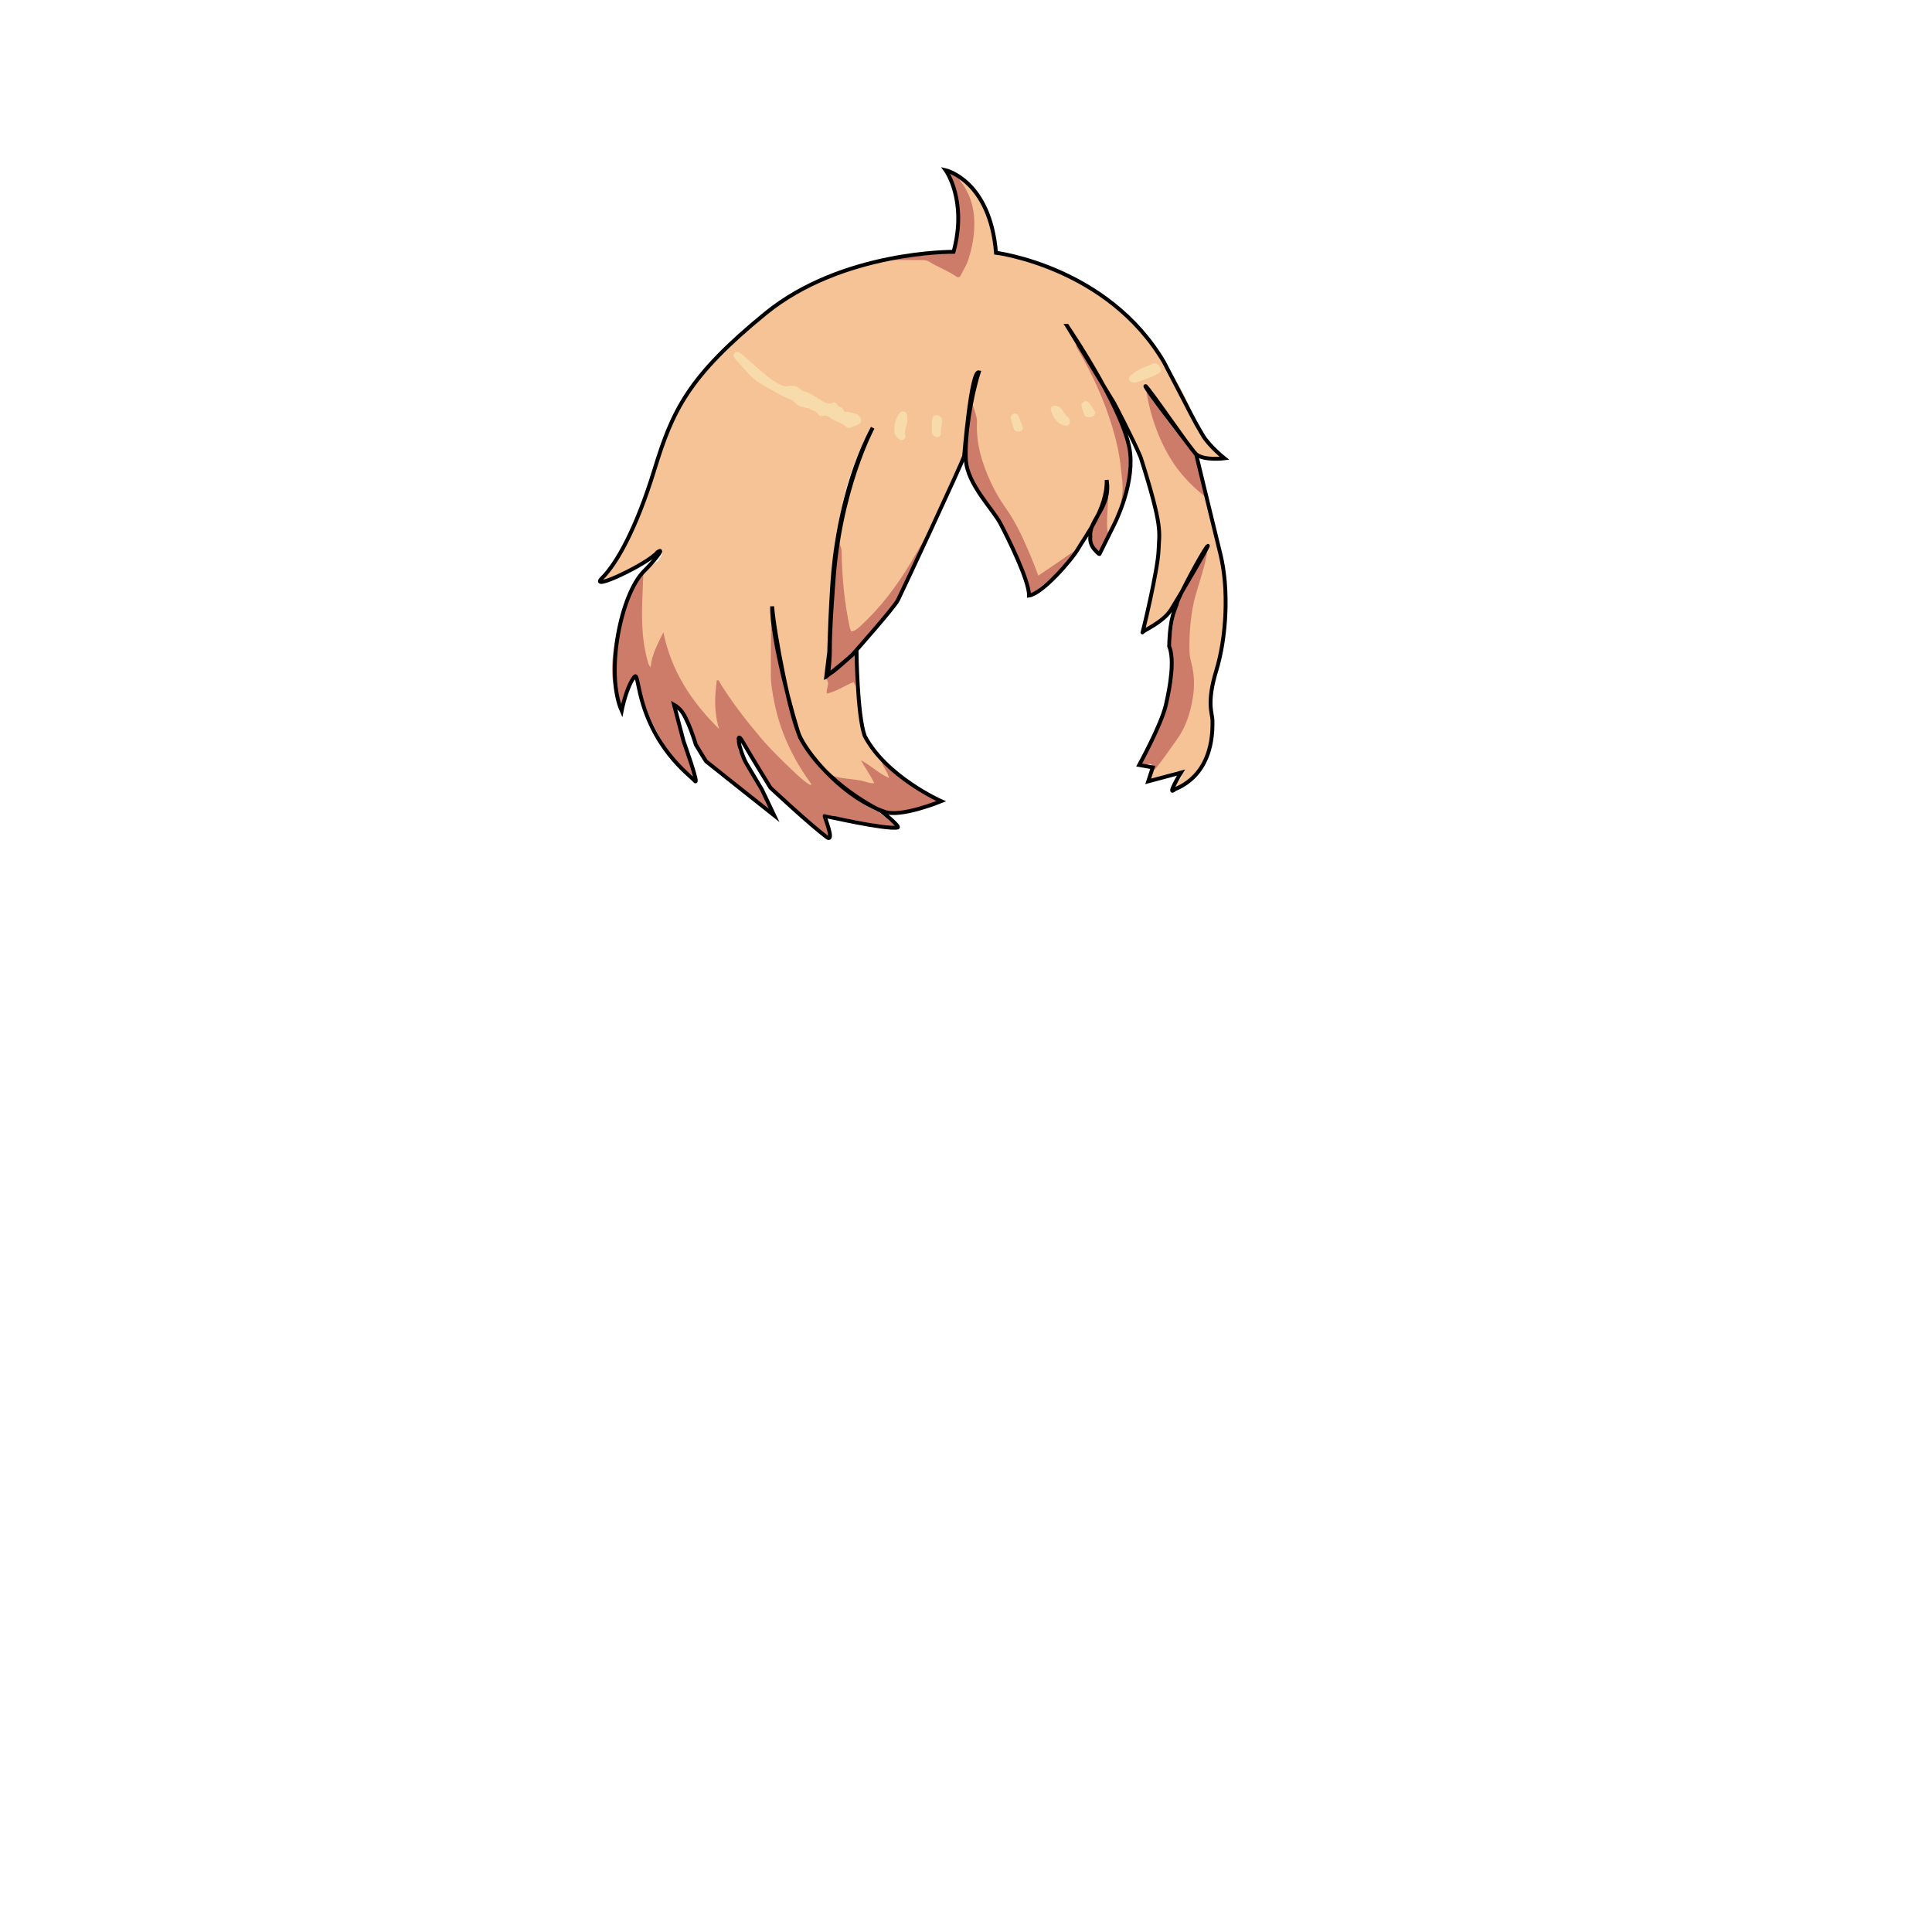 <svg xmlns="http://www.w3.org/2000/svg" id="hair" viewBox="0 0 3000 3000"><path id="cl1" fill="#F6C396" d="M1509.699 630.302c.301-12.399 13.5-51.899 10-52.399-4.102-.5-6.199 1.899-7.102 5.5-1.898 8.1-4 16.199-5.398 24.399-5 28.601-7.4 57.5-7.699 86.5 0 4.698-.301 9.198-2.4 13.601-18.5 40.199-36.898 80.5-55.301 120.699-.799 1.801-1.898 3.5-2.898 5.2-17.398 33.198-34.199 66.8-58 96.3-13.398 16.601-28.602 31.5-43.801 46.398a21.464 21.464 0 0 1-4.801 3.602c-8.899 5.398-14.3 3.301-16.899-6.899-3.5-13.898-5.8-28-7.698-42.199-4-30.301-8.602-59.699-6.699-90.101 1-14.301 5.299-31.9 8.799-45.801 8.4-34 18.601-76.199 33.601-107.899 4.7-9.898 4.802-7.8 11.2-16.7 1-1.398.102-6.198-1.7-3.5-11.198 17-19.601 35.5-26.8 54.5-14.7 38.302-22.2 77.602-28 118.302-4.2 30-8.801 60.398-10.2 90.601-.897 20-1.198 39.899-.897 59.899.3 17.8-1.603 34.898-5.801 52.101-2.199 8.801 1.801 7.399 3.698 13.101 6.2.5 4.603 5.301 4.2 8.801-.801 6.5 2 6.601 6.699 4.5 6.9-3.101 13.5-6.801 20.4-9.899 9.398-4.101 10.801-3.301 12.5 6.801 1.801 14.8 3.698 29.601 5.301 44.398 2.699 24.899 13.5 46.102 29.299 65.2 1.9 2.3 3.701 4.699 5.5 7 4 4.399 7.201 9.5 10.801 14.3 2.5 3.301 4.602 7.301 1.699 10.899-3.199 3.899-7.5 1.7-10.899-.3-9.101-5.5-18.198-11-25.601-18.7 5.801 6 9.9 13.2 13.101 20.801 3 7.199-.5 11.801-8 9.699-20.897-5.899-43.698.399-61.101-14.601-17.1-14-34.799-34.8-43.6-54.899-13.4-30.601-21-64.5-27.802-97.101-7-33.199-13.5-67.899-17.397-101.601-.2-1.699.5-2.399.199-4-.5-3.699 3-3.601-1-3.399-3.9.301-2.302-3.199-2.199.601.1 3.301.6 6.801.897 10.102.5 5.3.399 10.3.899 15.601 1.201 22.8 2.301 45.5 2.5 68.398.4 58.2 18.801 110.801 50.301 159.301 3.602 5.5 8.199 10.5 9 17.5-.199 1.699-1 3.101-2.5 4-5.699 1.699-9.6-1.601-13.398-4.899-39.5-34.101-74.699-72.199-104.899-114.8-7.7-10.801-16-21.2-23.4-32.5-.698 17.898-3.198 35.699 1.5 53.398 1.103 4 3.302 9.2-1.6 11.7-4 2.101-7.5-1.601-10.3-4.5-34.9-36.801-62.603-77.801-76-127.399-.5-1.899-.9-3.899-1.2-6.801-5.8 12.7-11.3 24.602-13.9 37.602-.6 3-1.198 6.601-4.6 7.101-4 .601-5.7-3-6.9-6.101-2.897-7.102-4.6-14.602-5.897-22.2-6.4-36.699-5.603-73.601-2.301-110.5.398-3.898 1.5-7.898 3.801-11.3 7-6.7 15.5-11.399 23.3-17.102 4.2-7.3 5.5-8.398 5.399-11.8-.199-4.101-6-2.899-12.302 1.601-11.1 7.899-22.198 15.899-33.198 24-10.5 7.699-34.068 17.271-50.267 16.771 4.801-5.5 12.867-14.271 17.067-19.671 19.897-25.5 33.199-54.5 43.699-84.8 12.601-36.5 25.801-72.801 38.101-109.301 21.1-62.301 59.3-112.801 106-157.5 66.1-63.199 144.7-103.301 233.3-124.602 3.602-.899 7.102-1.699 10.801-1.699 17.102-2.102 34.301-2.2 51.399-3.602 5.8-.5 11.101 1.602 16.101 4.5 10.699 6.102 22.102 10.9 32.602 17.102 5.3 3.102 8.398 2 11.199-3.102 10.198-18.3 15-38.199 16.698-58.898 2-25.5-2.397-49.602-16.698-71.4-1.699-2.5-3-5.199-2.399-8.399.7-1.601 1.6-2.8 3.6-2.101 31.802 26.801 50 60.7 52.4 102.5.1 1.301 0 2.7.1 4 .5 10.801 1 11.601 11.9 13.301 41.2 6.399 79.899 20.101 116.3 40.301 49.3 27.5 89.8 65 123.5 110.199 24.602 33 44.7 68.5 58.8 107.199 6.302 17.399 19.4 30 31.802 43 3.698 3.801 8.101 6.899 11.198 11.301.5.899 1 1.801 2.2 2.102.2 1.898-.2 3-2.5 2.398-9.3-3.5-19.607.526-28.907-3.176-5.398-2.101-12.491-8.625-16.593-12.525-17.398-16.301-30.1-40.5-43.7-59.899-7.5-10.601-16.198-21.101-23.897-31.5-1.801-2.399.1-4.601-2.2-6.399-2.3-1.699-2.399-2.398-4.8-.301-2.301 2.102 4.6 10.7 6.5 13.399 4.8 8.801 42.397 114.301 77.699 145.601 4.801 4.2 8.801 9 11.5 14.801 10.101 38.301 19.801 76.699 25.698 115.801 4.603 30.801 3.4 61.699-.1 92.601-1.9 16.899-4.2 33.7-8.8 50.101-.801 2.899-1.2 6-2.5 8.601-10.9 21.301-8.9 43.899-6.7 66.5 3.8 39.399-6.3 74.399-32.9 104.301-7.5 8.399-16.397 12.801-28.6 14.399 4.6-6.601 8.3-12.101 12.1-17.5 2-2.801 3.802-5.899 1.302-9.101-2.399-3-6-2.601-9.199-1.399-11.603 4.199-23 8.601-34.603 12.801-2.698 1-5.3 2.5-9.1 2.199 2.3-6.699 5.2-12.399 9.6-17.399 9.603-21 26.2-37.301 37.603-57.101 18.8-32.5 25.3-67.101 18.199-103.601-6.199-31.7-3.399-62.899 1.698-94 2.9-17.899 6.4-35.899 12.9-53 4.3-10.399 8.7-20.899 13-31.3 1-2.5 2-5 2.3-7.602.4-2.801-35.5 67.699-52 89.601-11.8 15.601-25.199 23-36.8 32.899-2.8 3.301-7.4 3.399-10.3 6.601-1 .801-1.9.7-2.7-.199 6.7-26.801 14-53.399 19.6-80.399 3.4-16.601 4.302-33.301 6.4-50.199 3.1-25.301-3-48.199-10-72.301-4.5-15.699-6.2-32.601-12.5-47.601-5.5-13.2-12.101-26.5-15.9-40.399C1739.8 628.5 1673.8 535 1659.5 510.1c-3.301 2.801 12.3 19.899 14.3 21.5 0 0 53.5 106.101 65.899 163.5 5 23 8.301 46.399 6.5 70.101-.601 8.602-2.699 17-4.699 25.301-4.801 14.199-12.5 27-20.602 39.5-5.8-1.199-5.3-5.801-5.601-10.101-1.101-14.399 2.399-27.601 3.5-41.7-1.3-8.199 1.7-29.601 1.399-31.898-.399-3.399-4.899 39.101-28.101 73.898-6.301 11.2-11.399 23.2-18.899 33.801-14.699 15.199-32.5 26.399-50.101 37.801-9.5 6.199-14.101 4.601-18.198-6.301-8.4-22.5-18.602-44.199-29.102-65.699-6.301-13-14.801-24.5-22.699-36.399-14.5-21.899-42.699-32.101-51.102-56.801-7.1-20.699 2.602-50.601 3.4-71.8-.195-6.703 2.106-18.001 4.305-24.501z"/><path id="sd1" fill="#CD7C6A" d="M999 887.9c-.601 26.899-2.9 53.899-1.801 80.8.801 19.7 3.101 39.102 8.601 58.102.899 3 1.2 6.5 4.5 9.101 1.8-19.4 10.602-35.5 19.8-54.101 12.302 60.5 43.5 107.5 86.602 150.3-8.301-26.6-6.899-51.199-3.602-76 3.9 0 4.102 2.9 5.199 4.7 18.4 29.8 39.801 57.398 62.4 84.101 15.5 18.399 32.698 35 50.1 51.6 8.102 7.802 16.4 15.602 26 21.802 2.102.601 3.602.601 2.102-2.199-27.602-37.801-47.199-79.2-56.5-125.2-3-15-5.602-30-5.5-45.398.199-25.2.301-50.5.398-75.7 2.602 16.398 7 32.8 9.701 49.2 5.699 34.5 16 68.398 26.1 101.898 13.9 46.399 41.605 64.954 76.801 105.602 15.102 11 31.102 24.5 48.602 31.3 2.199.801 4.398 1.7 6.199 3.101 9.6 7.602 19 15.5 29.301 23.899-3.102 1.601-5.201.7-7.301.301-31.699-6.101-63.302-12.301-95-18.399-1.602-.301-3.302-.699-4.9-.801-7.199-.5-6.3 1.699-4 8.5 2.4 6.899 1.5 14.801 4.2 21.602 1.5 2.8 1 4.5-2.5 4.5-27.3-23.399-54.7-46.7-82.102-70.102-3.398-2.898-5.698-6.5-7.898-10.199l-38.102-63.301c-1.5-2.601-3-5.199-5-7.398-2-2.2-4.8-2.302-7.3-.602-2.101 1.399 2.399 2.138 3.399 4.539 1.5 3.698-2.301 8.861-.2 12.261 10.2 17.2 20.301 34.399 31 51.302 4.7 7.5 8.2 15.101 9.7 23.8 1.5 8.801 13.667 16.366 14.167 25.366-3.601.399-10.922-9.305-12.621-11.005-34.9-34.8-58.146-38.112-93.046-72.913-4.101-4.101-20.25-35.1-22.25-40.5-4.301-11.5-10.051-20.35-14.649-31.748-1.301-3.399-2.601-6.899-4.101-10.2-2.399-5.3-5.603-7.3-8.899-5.601-4.7 2.5.869 5.146 2.369 9.045 5.1 13 5.332 27.455 10.631 40.455 1.8 4.399 5.72 12.887 5.521 17.687 6.047 17.789 3.714 29.78 14.048 45.78-3.801-2.301-30.234-23.808-39.201-34.573-24.768-44.346-36.296-62.199-47.466-110.094-1.699-4.101-2.3-9.897-8-10.8 0 0-2.7 2.899-5.603 6.801-7 9.199-7.883 20.012-10.283 31.212-.5 2.199-3.717 4.288-5.717 6.888-2.1-1.3-2.299-3.7-3-5.601-11.397-29.199-11.1-59.399-5.897-89.602 6.397-37.8 20.5-72.898 38.397-106.698 1.4-2.908 2.9-5.908 6.601-6.81zm830.8 47.902c-1.398 1.8-2.3 6.101-2.898 8.3-7 27.2-11.102 54.7-7.102 82.801 1 7.3 1.302 14.6.2 21.8-7.2 50-23.9 96.5-51.101 139.2-.399 1.899.101 2.899 2.3 2.3 2.7-.898 5.5-1.898 8.2-2.698 8.397-2.5 10.397-1 11.198 8.398 2.102-.398 3.5-1.898 4.699-3.5 11.601-14.601 22.101-29.898 32.9-45.101 14.1-19.8 20.6-42.5 24.301-65.699 2.6-16.601 2-33.801-2.2-50.5-1.398-5.801-2.898-11.7-3.101-17.601-1-26.602 1.2-53 6.7-79.2 3.198-15.199 20.601-63.851 20.601-79.552-10.094 16.699-35.131 57.023-44.697 81.052zm-324-301.902c-2.698 21.199-3.698 42.399-4.198 63.699-.102 3.301-1.602 6.5-.7 9.7-6.102 31.2 36.898 77.5 56.898 113.8 15.5 28.101 27.2 57.7 35.602 88.7 1.398 5 1.8 10.3 4.398 14.898 1.102-.3 1.802-.3 2.302-.601 21.198-16.699 42.198-33.6 60.6-53.5 4.7-5.1 9.801-10 12.2-16.8-11 4.898-20.2 12.8-30.103 19.398-9.897 6.602-19.697 13.302-30.5 20.602-4.1-10.602-7.5-19.899-11.299-29-11.101-26.399-22.701-52.5-39.398-76.102-8.5-12-16-24.601-22.2-37.898-14.3-30.5-24.103-62-22.3-96.3.398-8.302-8-27.7-9.303-36-.399 1.104-1.899 14.504-1.999 15.404zM1301 845.302c-3.601 46.8-12.4 99-11.7 146 .2 12.398-.698 24.601-3.101 36.698-.399 2.102-.899 16.5.2 18.7 1.198-.398 14.101-10.7 14.601-11 19.1-16.601 35.3-34 54.399-57.101 20-18 36.397-38.602 47-63.8 8.698-20.5 18.698-40.5 27.897-60.802 3-6.6 6.9-12.898 8.5-20.1-2.397 1-3.198 3.3-4.397 5.3-6.7 11.5-13.399 23-20.2 34.5-21.601 36.2-46.8 69.602-77.899 98.3-4.101 3.802-8.198 7.7-14.601 8.5-.8-2.398-1.8-4.5-2.3-6.698-8.302-38.899-12-78.2-12.5-117.899-.103-5.301-3.399-11-4.399-16.301-.5 1.901-1.4 3.801-1.5 5.703zM1483 269.9c-2.7-2.602-5.7-4.7-10.801-5.602 1.698 3.802 2.801 6.2 3.801 8.602 5.8 13.898 9.899 28.398 10.6 43.5 1.102 21.7.302 43.3-2.301 64.899-1.199 9.899-2.398 10.699-12.6 11.699-18.9 1.7-37.802 3.2-56.699 5.5-11.5 1.4-23.2 1.7-34.4 5.301h48.802c4.698 0 9.397 0 13.5 2.601 13.198 8.399 28.3 13.399 41.101 22.5 3.6 2.6 6.199 2 8-1.7 3.899-7.899 8.699-15.1 11.5-23.7 6.5-19.898 10-39.8 9.399-60.699-.7-23.399-7.7-44.301-22.399-62.601-.204-5.1-5.903-6.2-7.503-10.3zm-125.2 981.7c5.899 2.601 14.602 10.7 21.102 10.301 25.3-1.601 47.601-6 75.398-15.101 1.399-.102 2.302-2.5 2.7-5.399-9.601-5-19.4-9.899-29-15.101-21.801-11.699-41.2-26.899-59.101-43.899 1.897 8.899 9.5 15.399 11.5 25.699-16-7.3-27.7-19-43.603-27.699 7.201 13 14.9 23.3 20.603 35.601-5.302.699-9.302-.899-13.399-2.101-18.4-5.601-38.301-3.2-55.9-11.2 19.699 21.299 43.099 37.299 69.7 48.899zm501.5-544.1c-.8-3.3-2.398-6-5.101-8.3-19.699-16.8-35-37.398-49.8-58.398-7.899-11.102-15-22.802-24.2-33C1786 646.601 1801.8 690 1824.1 722c13.898 20.102 31.301 36.802 50.398 51.9-4.898-19.3-10.398-47-15.198-66.4zM1749 765.9c2.5-19.101 3.5-38.4 4.399-57.7.397-8.101-.103-15.8-2.399-23.5-16-53.5-41.5-102.101-76.101-145.898-1-1.3-1.899-2.7-3.7-3.102-.399 3.302 1.601 5.7 3.101 8.2 22.302 37.699 40.2 77.3 52.899 119.3 6.399 21.102 11.2 42.5 13.301 64.399 1.399 14.2 4.102 28.4 1.8 42.801-1.101 6.602-1.397 13.199-1.101 19.899 4.701-7.497 6.701-15.799 7.801-24.399zm-420.166 248.6c-4.601 1.5-9.734 7.2-12.434 9.402-10.7 8.699-23.495 18.901-35.397 26.201 1.9 1.899 5.397 9.599 4.897 11.998-.899 4.7-2.5 9.4-2.2 15 15.5-3.5 28-12.5 41.899-18 1.199 2.601 2.199 4.601 3.199 6.601-.898-14.102 1.036-36.104.036-51.202zM1694.8 845.6c8.602 33.5 25-8.5 27.5-13.899-2.198-3.3-2.698-9-3.101-12.601-1.3-13.899 3.301-56.699 2.101-70.5-5 27.3-33.9 74.4-26.5 97z"/><path id="hl1" fill="#F7DBAB" d="M1144.8 546.5c2.5.4 4.899 1.602 6.899 3.4l33 28.8c8.5 7.5 17.5 14.3 27.899 19.102 3.101 1.398 6.199 2.601 9.601 1.898 8.5-1.601 16.2-.601 22.399 6.2.801.899 2.199 1.5 3.5 1.8 9 1.899 16 7.2 23.699 11.8 5.899 3.5 13 9.9 21.801 5.5 2-1 3.801.4 5.199 1.9 1.801 1.899 3 4.6 5.899 5.1 4.801.9 4.9 8.602 9 7.802 4.9-1 8.4 1.3 12.5 1.898 3.5.5 6.2 2.2 8.4 4.899 4.3 5.4 2.898 10.801-3.5 13.5-3.4 1.4-6.9 2.5-10.302 3.801-2.398 1-4.698.8-6.5-.9-7.8-7.5-19.3-8.5-27.101-15.898-.199-.199-.601-.199-.899-.399-4.898-3.601-12.698 2.2-15.698-3.398-3.302-6.2-9.7-5.2-13.802-8.802-1.601-1.398-3.898-.698-5.601-1.198-6.101-2-13.101-2.5-17.101-8.602-1.301-2-3.5-3.101-5.699-3.898-15.7-5.802-29.5-15.2-44.102-23.102-12.898-7-22.601-17.3-31.698-28.398-2.9-3.602-6.302-6.899-9.5-10.302-1.602-1.698-3.302-3.3-3.7-5.8-.694-3.703 1.607-6.803 5.407-6.703zm621.5 46.6c10.5-3.3 20.802-7 30.602-12.101 6-3.199 6.8-5.199 4.5-10.101-2.602-5.7-6.802-8.2-11.899-5.899-11.2 5-23.101 8.5-32.601 16.899-2.802 2.5-4.7 4.899-3.102 8.5 1.399 3.3 4.5 3.5 8.399 3.5.901-.096 2.601-.298 4.101-.798zM1395 681c2.1 1.7 4.199 3.5 7.1 2s4.9-3.698 3.699-7.198c-1.699-5.2 0-9.802 1.701-14.5 1.699-4.5 1.5-9.102 1.397-13.7 0-3.899-1.198-7.699-5.397-8.5-4-.8-6.801 1.898-8.701 5.301-3.699 6.8-6.5 13.8-5.799 22.1-1 5.799 1.199 10.597 6 14.497zm264.3-32.3c-4.898-3.7-7.601-9.101-11.101-13.8-2.3-3.101-5.699-4.5-9.399-4.801-5.698-.3-8.398 2.601-6.601 7.801 3.5 10.1 8.101 19.5 20 22.6 6.101 1.602 8.899-.1 8.899-6.3-.098-2-.098-4.2-1.798-5.5zm-212.101 23.2c.5 4.3 4 6.899 8.398 6.699 4.302-.199 5.699-3.199 5.4-6.8-.5-6.399 2-12.399 1.899-18.7 0-4.699-3.603-8.199-8-8.5-3.802-.3-7.103 2.601-7.603 7.5-.397 3.301-.1 6.601-.1 9.9-.093 3.303-.393 6.601.006 9.901zm252.901-32.5c-2.5-4.9-5.8-9.5-9.198-13.9-1.802-2.198-4.802-3.898-7.899-2-2.7 1.7-4.301 4.4-3.5 7.5 1.1 4.5 2.6 8.802 4.199 13.102 1.301 3.2 4.301 3.801 7.398 3.7 6.199.198 11.099-4.202 9-8.402zm-112 23.7c-1.898-5.601-4.5-11.101-6.5-16.699-1.198-3.2-4.5-5.2-8.198-3.7-3.2 1.2-4.399 4.2-3.7 7.399 1.2 5.2 2.7 10.301 4.4 15.399 1 3.199 3.6 4.601 6.801 4.5 5.597.101 8.697-2.599 7.197-6.899z"/><path fill="none" stroke="#000" stroke-miterlimit="10" stroke-width="6" d="M1657 506c9.3 13.802 91.699 136.9 98 198.302 5.3 52.3-25.301 110.8-25.301 110.8l-22.4 45.2s-.199 1.698-8.199-7.602-6-19.3-6-19.3c-2.698-26.7 32.699-45.301 25.302-88 1.3 44-34.103 88.899-44.2 106.5-10.1 17.6-55.8 70.1-76.399 72.899.7-22.602-33.398-91.2-44.8-112.7-11.402-21.5-51.2-60.699-53.2-98-2-37.3 7.801-97.6 20-136-12-2.699-22.699 130-22.699 130-2.199 9.301-96.801 211.601-102.801 223.601s-69.199 83.102-69.199 83.102c-3.301 4.7-39.301 33.5-39.301 33.5s1.899-16.802 2.602-28.2c.698-11.399-1.302-22.8 5.3-110.699 8.7-147.301 61.399-245.2 61.399-245.2-42.101 78.602-56.899 175.899-61.198 223.102-4.301 47.202-6.302 125.101-6.302 125.101l-4.601 37.699s1.9-1.199 9.601-6.699c7.699-5.5 37.399-32.301 37.399-32.301s1 98.001 12.601 131.399C1375.699 1206.1 1461.5 1244.1 1461.5 1244.1s-64.5 26.5-89 16c-59-20.5-113.101-81.601-129.5-114.5s-41.101-164.8-44-204c-1.801 47 34.399 180.899 43.101 202.899C1281 1218.6 1367.699 1259 1367.699 1259s30.301 24.102 26.301 25.9c-19 3.8-112.7-18.2-113.5-17.9-.801.302 16 40.5 4 33.5-28-21-88.101-77.3-88.101-77.3s-31.032-50.163-42.603-70.5c-11.299-19.866-5.299 5.8-5.299 5.8s4.899 17.602 10.399 26.9 24.3 40.8 24.3 40.8l18.967 39.968s-104.666-82.917-105.666-83.917-16.029-25.964-16.029-25.964-12.163-41.684-24.271-54.387c-4.902-5.146-9.602-7.699-9.602-7.699l14.9 56.899s25.434 71 17.332 61.398c-8.101-9.601-67.566-50.066-86.666-143.667-4.315-21.15-4.565-20.333-7.668-17.133-12.406 16.541-19.164 51.928-19.164 51.928-25.602-58-1.83-181.627 35.465-217.526 10.87-10.463 34.102-38.2 20.199-28.8-14.1 18-108.699 62.699-86 40.199 22.7-22.5 53.2-76.899 81.301-168.602 28.102-91.699 52.602-144.398 172.199-242.1C1308.101 389.1 1480.699 391 1480.699 391c21.7-80-12.3-126.698-12.3-126.698s69 15.698 78.2 128.198c0 0 173.301 21.5 260.699 169.602 48.801 93.2 43.418 85.052 60.199 113.5 10.014 16.975 33.801 36.101 33.801 36.101s-33.199 4.102-44.5-7.101c-11.301-11.199-75.699-106.5-78.199-105.1-2.5 1.398 78.898 106.5 78.898 106.5s24.2 100.3 37.602 154.698c13.398 54.4 9.301 129-6.399 180.4-15.7 51.397-5.899 66.899-6 77.899s3.8 81-58.601 106.698c-13.102 11.802 9.699-26 9.699-26L1782.9 1213.3l7.1-21.7-21.101-3.7s34.399-62.601 41.399-93c7-30.398 13.699-70.398 5.199-91.398 1-48.5 11.1-60.5 12.301-67.7 1.199-7.199 37.131-75.126 46.699-87.3 8.966-11.407-41.042 73.986-56 98-12.717 20.416-44.5 33-44.5 35.5s24-97.5 25-127 7.5-33.5-27.8-145.102C1758 679 1730 626 1730 626l-73-120z"/></svg>